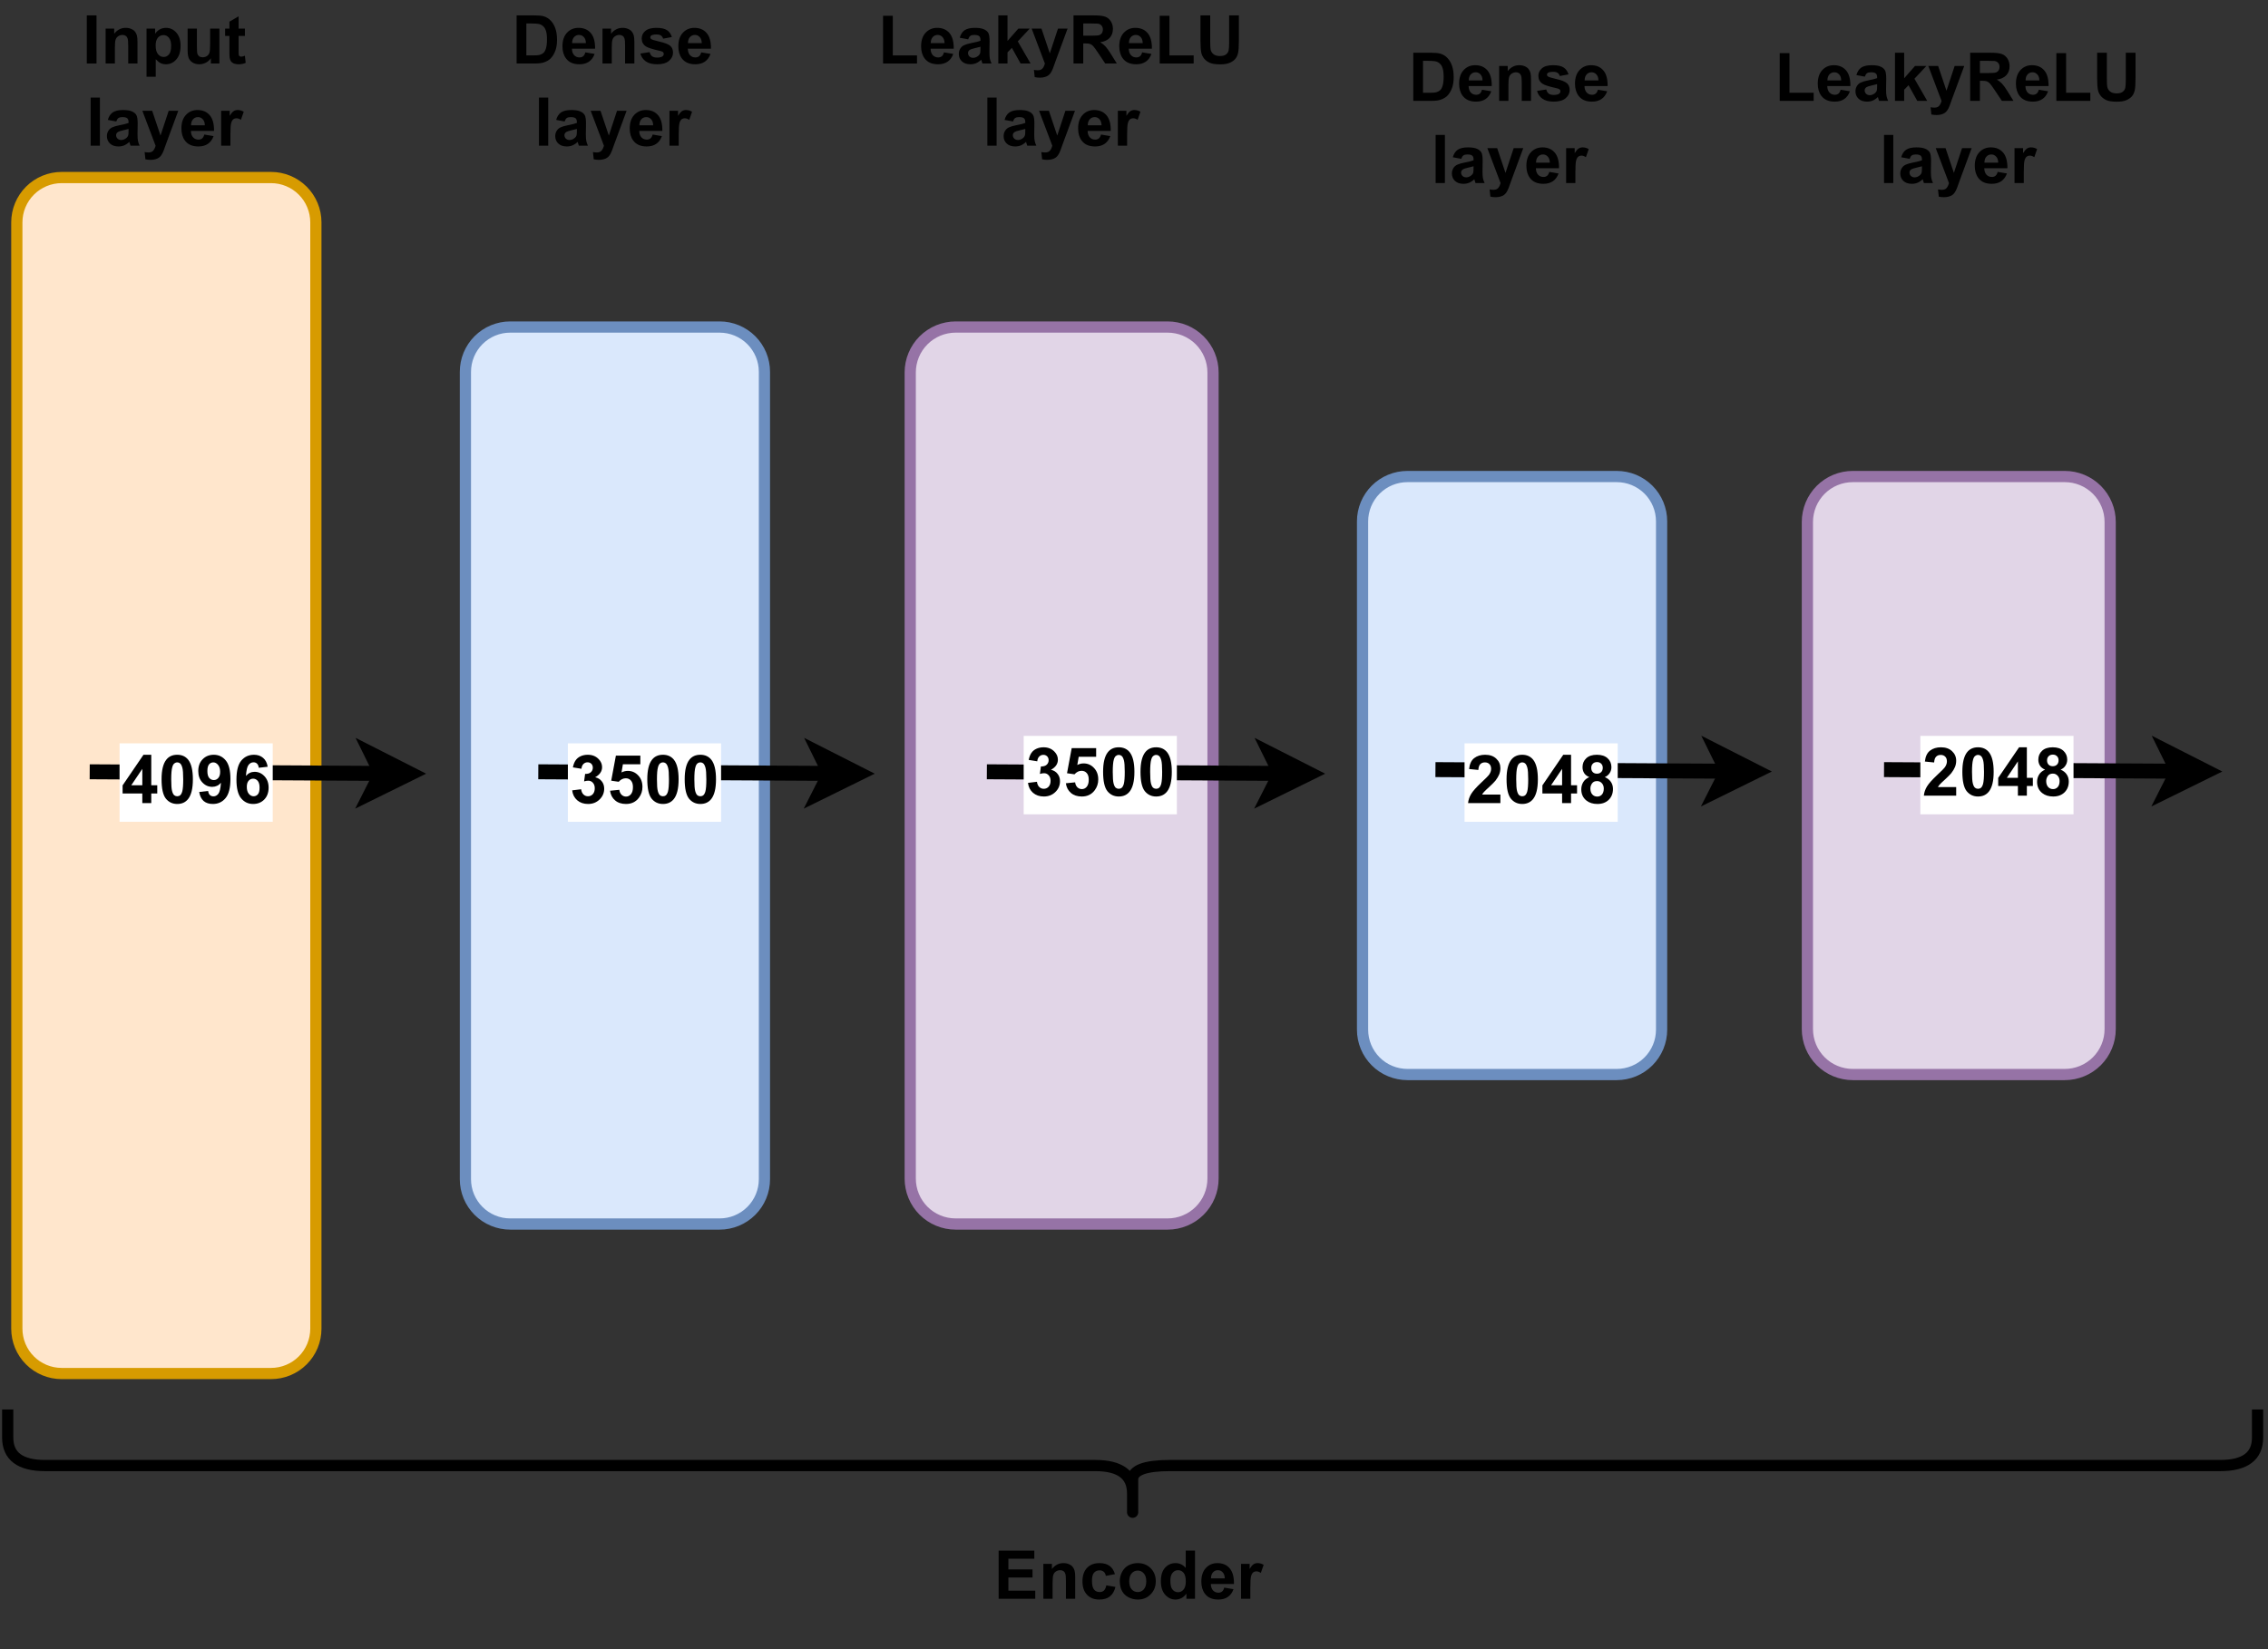 <?xml version="1.0" encoding="UTF-8" standalone="no"?>
<svg 
   width="455.04pt"
   height="330.96pt"
   viewBox="0 0 455.04 330.96"
   version="1.1"
   id="svg354"
   xmlns:xlink="http://www.w3.org/1999/xlink"
   xmlns="http://www.w3.org/2000/svg"
   xmlns:svg="http://www.w3.org/2000/svg" content="%3Cmxfile%20host%3D%22app.diagrams.net%22%20modified%3D%222023-10-04T13%3A38%3A14.507Z%22%20agent%3D%22Mozilla%2F5.0%20(Macintosh%3B%20Intel%20Mac%20OS%20X%2010.15%3B%20rv%3A109.0)%20Gecko%2F20100101%20Firefox%2F118.0%22%20etag%3D%22KtyfTOaDM1iak2rD5HDb%22%20version%3D%2222.0.0%22%20type%3D%22device%22%3E%20%20%20%3Cdiagram%20name%3D%22Seite-1%22%20id%3D%22vNwpRjf5Igvfckhl04pY%22%3E%20%20%20%20%20%3CmxGraphModel%20dx%3D%221242%22%20dy%3D%22708%22%20grid%3D%221%22%20gridSize%3D%2210%22%20guides%3D%221%22%20tooltips%3D%221%22%20connect%3D%221%22%20arrows%3D%221%22%20fold%3D%221%22%20page%3D%220%22%20pageScale%3D%221%22%20pageWidth%3D%22827%22%20pageHeight%3D%221169%22%20math%3D%220%22%20shadow%3D%220%22%3E%20%20%20%20%20%20%20%3Croot%3E%20%20%20%20%20%20%20%20%20%3CmxCell%20id%3D%220%22%20%2F%3E%20%20%20%20%20%20%20%20%20%3CmxCell%20id%3D%221%22%20parent%3D%220%22%20%2F%3E%20%20%20%20%20%20%20%20%20%3CmxCell%20id%3D%22G3XFqm2IuN3XUWaFdqAE-1%22%20value%3D%22%22%20style%3D%22rounded%3D1%3BwhiteSpace%3Dwrap%3Bhtml%3D1%3BstrokeWidth%3D3%3BfillColor%3D%23ffe6cc%3BstrokeColor%3D%23d79b00%3B%22%20parent%3D%221%22%20vertex%3D%221%22%3E%20%20%20%20%20%20%20%20%20%20%20%3CmxGeometry%20x%3D%2240%22%20y%3D%22120%22%20width%3D%2280%22%20height%3D%22320%22%20as%3D%22geometry%22%20%2F%3E%20%20%20%20%20%20%20%20%20%3C%2FmxCell%3E%20%20%20%20%20%20%20%20%20%3CmxCell%20id%3D%22G3XFqm2IuN3XUWaFdqAE-2%22%20value%3D%22%26lt%3Bb%20style%3D%26quot%3Bfont-size%3A%2018px%3B%26quot%3B%26gt%3BInput%20layer%26lt%3Bbr%26gt%3B%26lt%3B%2Fb%26gt%3B%22%20style%3D%22text%3Bhtml%3D1%3BstrokeColor%3Dnone%3BfillColor%3Dnone%3Balign%3Dcenter%3BverticalAlign%3Dmiddle%3BwhiteSpace%3Dwrap%3Brounded%3D0%3B%22%20parent%3D%221%22%20vertex%3D%221%22%3E%20%20%20%20%20%20%20%20%20%20%20%3CmxGeometry%20x%3D%2250%22%20y%3D%2280%22%20width%3D%2260%22%20height%3D%2230%22%20as%3D%22geometry%22%20%2F%3E%20%20%20%20%20%20%20%20%20%3C%2FmxCell%3E%20%20%20%20%20%20%20%20%20%3CmxCell%20id%3D%22G3XFqm2IuN3XUWaFdqAE-3%22%20value%3D%22%22%20style%3D%22rounded%3D1%3BwhiteSpace%3Dwrap%3Bhtml%3D1%3BstrokeWidth%3D3%3BfillColor%3D%23dae8fc%3BstrokeColor%3D%236c8ebf%3B%22%20parent%3D%221%22%20vertex%3D%221%22%3E%20%20%20%20%20%20%20%20%20%20%20%3CmxGeometry%20x%3D%22160%22%20y%3D%22160%22%20width%3D%2280%22%20height%3D%22240%22%20as%3D%22geometry%22%20%2F%3E%20%20%20%20%20%20%20%20%20%3C%2FmxCell%3E%20%20%20%20%20%20%20%20%20%3CmxCell%20id%3D%22G3XFqm2IuN3XUWaFdqAE-4%22%20value%3D%22%26lt%3Bb%20style%3D%26quot%3Bfont-size%3A%2018px%3B%26quot%3B%26gt%3BDense%20layer%26lt%3Bbr%26gt%3B%26lt%3B%2Fb%26gt%3B%22%20style%3D%22text%3Bhtml%3D1%3BstrokeColor%3Dnone%3BfillColor%3Dnone%3Balign%3Dcenter%3BverticalAlign%3Dmiddle%3BwhiteSpace%3Dwrap%3Brounded%3D0%3B%22%20parent%3D%221%22%20vertex%3D%221%22%3E%20%20%20%20%20%20%20%20%20%20%20%3CmxGeometry%20x%3D%22170%22%20y%3D%2280%22%20width%3D%2260%22%20height%3D%2230%22%20as%3D%22geometry%22%20%2F%3E%20%20%20%20%20%20%20%20%20%3C%2FmxCell%3E%20%20%20%20%20%20%20%20%20%3CmxCell%20id%3D%22G3XFqm2IuN3XUWaFdqAE-5%22%20value%3D%22%22%20style%3D%22rounded%3D1%3BwhiteSpace%3Dwrap%3Bhtml%3D1%3BstrokeWidth%3D3%3BfillColor%3D%23e1d5e7%3BstrokeColor%3D%239673a6%3B%22%20parent%3D%221%22%20vertex%3D%221%22%3E%20%20%20%20%20%20%20%20%20%20%20%3CmxGeometry%20x%3D%22279%22%20y%3D%22160%22%20width%3D%2281%22%20height%3D%22240%22%20as%3D%22geometry%22%20%2F%3E%20%20%20%20%20%20%20%20%20%3C%2FmxCell%3E%20%20%20%20%20%20%20%20%20%3CmxCell%20id%3D%22G3XFqm2IuN3XUWaFdqAE-6%22%20value%3D%22%26lt%3Bb%20style%3D%26quot%3Bfont-size%3A%2018px%3B%26quot%3B%26gt%3BLeakyReLU%20layer%26lt%3Bbr%26gt%3B%26lt%3B%2Fb%26gt%3B%22%20style%3D%22text%3Bhtml%3D1%3BstrokeColor%3Dnone%3BfillColor%3Dnone%3Balign%3Dcenter%3BverticalAlign%3Dmiddle%3BwhiteSpace%3Dwrap%3Brounded%3D0%3B%22%20parent%3D%221%22%20vertex%3D%221%22%3E%20%20%20%20%20%20%20%20%20%20%20%3CmxGeometry%20x%3D%22289.5%22%20y%3D%2280%22%20width%3D%2260%22%20height%3D%2230%22%20as%3D%22geometry%22%20%2F%3E%20%20%20%20%20%20%20%20%20%3C%2FmxCell%3E%20%20%20%20%20%20%20%20%20%3CmxCell%20id%3D%22G3XFqm2IuN3XUWaFdqAE-8%22%20value%3D%22%22%20style%3D%22shape%3DcurlyBracket%3BwhiteSpace%3Dwrap%3Bhtml%3D1%3Brounded%3D1%3BlabelPosition%3Dleft%3BverticalLabelPosition%3Dmiddle%3Balign%3Dright%3BverticalAlign%3Dmiddle%3Brotation%3D-90%3BstrokeWidth%3D3%3B%22%20parent%3D%221%22%20vertex%3D%221%22%3E%20%20%20%20%20%20%20%20%20%20%20%3CmxGeometry%20x%3D%22323.44%22%20y%3D%22164.07%22%20width%3D%2230%22%20height%3D%22601.87%22%20as%3D%22geometry%22%20%2F%3E%20%20%20%20%20%20%20%20%20%3C%2FmxCell%3E%20%20%20%20%20%20%20%20%20%3CmxCell%20id%3D%22G3XFqm2IuN3XUWaFdqAE-9%22%20value%3D%22%26lt%3Bfont%20size%3D%26quot%3B1%26quot%3B%26gt%3B%26lt%3Bb%20style%3D%26quot%3Bfont-size%3A%2018px%3B%26quot%3B%26gt%3BEncoder%26lt%3B%2Fb%26gt%3B%26lt%3B%2Ffont%26gt%3B%22%20style%3D%22text%3Bhtml%3D1%3BstrokeColor%3Dnone%3BfillColor%3Dnone%3Balign%3Dcenter%3BverticalAlign%3Dmiddle%3BwhiteSpace%3Dwrap%3Brounded%3D0%3B%22%20parent%3D%221%22%20vertex%3D%221%22%3E%20%20%20%20%20%20%20%20%20%20%20%3CmxGeometry%20x%3D%22293.44%22%20y%3D%22480%22%20width%3D%2290%22%20height%3D%2230%22%20as%3D%22geometry%22%20%2F%3E%20%20%20%20%20%20%20%20%20%3C%2FmxCell%3E%20%20%20%20%20%20%20%20%20%3CmxCell%20id%3D%22G3XFqm2IuN3XUWaFdqAE-10%22%20value%3D%22%22%20style%3D%22endArrow%3Dclassic%3Bhtml%3D1%3Brounded%3D0%3BstrokeWidth%3D4%3B%22%20parent%3D%221%22%20edge%3D%221%22%3E%20%20%20%20%20%20%20%20%20%20%20%3CmxGeometry%20width%3D%2250%22%20height%3D%2250%22%20relative%3D%221%22%20as%3D%22geometry%22%3E%20%20%20%20%20%20%20%20%20%20%20%20%20%3CmxPoint%20x%3D%22300%22%20y%3D%22279.5%22%20as%3D%22sourcePoint%22%20%2F%3E%20%20%20%20%20%20%20%20%20%20%20%20%20%3CmxPoint%20x%3D%22390.5%22%20y%3D%22280%22%20as%3D%22targetPoint%22%20%2F%3E%20%20%20%20%20%20%20%20%20%20%20%3C%2FmxGeometry%3E%20%20%20%20%20%20%20%20%20%3C%2FmxCell%3E%20%20%20%20%20%20%20%20%20%3CmxCell%20id%3D%22G3XFqm2IuN3XUWaFdqAE-11%22%20value%3D%22%26lt%3Bb%26gt%3B%26lt%3Bfont%20style%3D%26quot%3Bfont-size%3A%2018px%3B%26quot%3B%26gt%3B3500%26lt%3B%2Ffont%26gt%3B%26lt%3B%2Fb%26gt%3B%22%20style%3D%22edgeLabel%3Bhtml%3D1%3Balign%3Dcenter%3BverticalAlign%3Dmiddle%3Bresizable%3D0%3Bpoints%3D%5B%5D%3B%22%20parent%3D%22G3XFqm2IuN3XUWaFdqAE-10%22%20vertex%3D%221%22%20connectable%3D%220%22%3E%20%20%20%20%20%20%20%20%20%20%20%3CmxGeometry%20x%3D%22-0.386%22%20y%3D%22-2%22%20relative%3D%221%22%20as%3D%22geometry%22%3E%20%20%20%20%20%20%20%20%20%20%20%20%20%3CmxPoint%20x%3D%222%22%20y%3D%22-2%22%20as%3D%22offset%22%20%2F%3E%20%20%20%20%20%20%20%20%20%20%20%3C%2FmxGeometry%3E%20%20%20%20%20%20%20%20%20%3C%2FmxCell%3E%20%20%20%20%20%20%20%20%20%3CmxCell%20id%3D%22G3XFqm2IuN3XUWaFdqAE-13%22%20value%3D%22%22%20style%3D%22endArrow%3Dclassic%3Bhtml%3D1%3Brounded%3D0%3BstrokeWidth%3D4%3B%22%20parent%3D%221%22%20edge%3D%221%22%3E%20%20%20%20%20%20%20%20%20%20%20%3CmxGeometry%20width%3D%2250%22%20height%3D%2250%22%20relative%3D%221%22%20as%3D%22geometry%22%3E%20%20%20%20%20%20%20%20%20%20%20%20%20%3CmxPoint%20x%3D%2260%22%20y%3D%22279.5%22%20as%3D%22sourcePoint%22%20%2F%3E%20%20%20%20%20%20%20%20%20%20%20%20%20%3CmxPoint%20x%3D%22150%22%20y%3D%22280%22%20as%3D%22targetPoint%22%20%2F%3E%20%20%20%20%20%20%20%20%20%20%20%3C%2FmxGeometry%3E%20%20%20%20%20%20%20%20%20%3C%2FmxCell%3E%20%20%20%20%20%20%20%20%20%3CmxCell%20id%3D%22G3XFqm2IuN3XUWaFdqAE-14%22%20value%3D%22%26lt%3Bfont%20size%3D%26quot%3B1%26quot%3B%26gt%3B%26lt%3Bb%20style%3D%26quot%3Bfont-size%3A%2018px%3B%26quot%3B%26gt%3B4096%26lt%3B%2Fb%26gt%3B%26lt%3B%2Ffont%26gt%3B%22%20style%3D%22edgeLabel%3Bhtml%3D1%3Balign%3Dcenter%3BverticalAlign%3Dmiddle%3Bresizable%3D0%3Bpoints%3D%5B%5D%3B%22%20parent%3D%22G3XFqm2IuN3XUWaFdqAE-13%22%20vertex%3D%221%22%20connectable%3D%220%22%3E%20%20%20%20%20%20%20%20%20%20%20%3CmxGeometry%20x%3D%22-0.386%22%20y%3D%22-2%22%20relative%3D%221%22%20as%3D%22geometry%22%3E%20%20%20%20%20%20%20%20%20%20%20%20%20%3CmxPoint%20as%3D%22offset%22%20%2F%3E%20%20%20%20%20%20%20%20%20%20%20%3C%2FmxGeometry%3E%20%20%20%20%20%20%20%20%20%3C%2FmxCell%3E%20%20%20%20%20%20%20%20%20%3CmxCell%20id%3D%22G3XFqm2IuN3XUWaFdqAE-16%22%20value%3D%22%22%20style%3D%22endArrow%3Dclassic%3Bhtml%3D1%3Brounded%3D0%3BstrokeWidth%3D4%3B%22%20parent%3D%221%22%20edge%3D%221%22%3E%20%20%20%20%20%20%20%20%20%20%20%3CmxGeometry%20width%3D%2250%22%20height%3D%2250%22%20relative%3D%221%22%20as%3D%22geometry%22%3E%20%20%20%20%20%20%20%20%20%20%20%20%20%3CmxPoint%20x%3D%22180%22%20y%3D%22279.5%22%20as%3D%22sourcePoint%22%20%2F%3E%20%20%20%20%20%20%20%20%20%20%20%20%20%3CmxPoint%20x%3D%22270%22%20y%3D%22280%22%20as%3D%22targetPoint%22%20%2F%3E%20%20%20%20%20%20%20%20%20%20%20%3C%2FmxGeometry%3E%20%20%20%20%20%20%20%20%20%3C%2FmxCell%3E%20%20%20%20%20%20%20%20%20%3CmxCell%20id%3D%22G3XFqm2IuN3XUWaFdqAE-17%22%20value%3D%22%26lt%3Bfont%20size%3D%26quot%3B1%26quot%3B%26gt%3B%26lt%3Bb%20style%3D%26quot%3Bfont-size%3A%2018px%3B%26quot%3B%26gt%3B3500%26lt%3B%2Fb%26gt%3B%26lt%3B%2Ffont%26gt%3B%22%20style%3D%22edgeLabel%3Bhtml%3D1%3Balign%3Dcenter%3BverticalAlign%3Dmiddle%3Bresizable%3D0%3Bpoints%3D%5B%5D%3B%22%20parent%3D%22G3XFqm2IuN3XUWaFdqAE-16%22%20vertex%3D%221%22%20connectable%3D%220%22%3E%20%20%20%20%20%20%20%20%20%20%20%3CmxGeometry%20x%3D%22-0.386%22%20y%3D%22-2%22%20relative%3D%221%22%20as%3D%22geometry%22%3E%20%20%20%20%20%20%20%20%20%20%20%20%20%3CmxPoint%20as%3D%22offset%22%20%2F%3E%20%20%20%20%20%20%20%20%20%20%20%3C%2FmxGeometry%3E%20%20%20%20%20%20%20%20%20%3C%2FmxCell%3E%20%20%20%20%20%20%20%20%20%3CmxCell%20id%3D%22G3XFqm2IuN3XUWaFdqAE-18%22%20value%3D%22%22%20style%3D%22rounded%3D1%3BwhiteSpace%3Dwrap%3Bhtml%3D1%3BstrokeWidth%3D3%3BfillColor%3D%23dae8fc%3BstrokeColor%3D%236c8ebf%3B%22%20parent%3D%221%22%20vertex%3D%221%22%3E%20%20%20%20%20%20%20%20%20%20%20%3CmxGeometry%20x%3D%22400%22%20y%3D%22200%22%20width%3D%2280%22%20height%3D%22160%22%20as%3D%22geometry%22%20%2F%3E%20%20%20%20%20%20%20%20%20%3C%2FmxCell%3E%20%20%20%20%20%20%20%20%20%3CmxCell%20id%3D%22G3XFqm2IuN3XUWaFdqAE-19%22%20value%3D%22%26lt%3Bb%20style%3D%26quot%3Bfont-size%3A%2018px%3B%26quot%3B%26gt%3BDense%20layer%26lt%3Bbr%26gt%3B%26lt%3B%2Fb%26gt%3B%22%20style%3D%22text%3Bhtml%3D1%3BstrokeColor%3Dnone%3BfillColor%3Dnone%3Balign%3Dcenter%3BverticalAlign%3Dmiddle%3BwhiteSpace%3Dwrap%3Brounded%3D0%3B%22%20parent%3D%221%22%20vertex%3D%221%22%3E%20%20%20%20%20%20%20%20%20%20%20%3CmxGeometry%20x%3D%22410%22%20y%3D%2290%22%20width%3D%2260%22%20height%3D%2230%22%20as%3D%22geometry%22%20%2F%3E%20%20%20%20%20%20%20%20%20%3C%2FmxCell%3E%20%20%20%20%20%20%20%20%20%3CmxCell%20id%3D%22G3XFqm2IuN3XUWaFdqAE-20%22%20value%3D%22%22%20style%3D%22rounded%3D1%3BwhiteSpace%3Dwrap%3Bhtml%3D1%3BstrokeWidth%3D3%3BfillColor%3D%23e1d5e7%3BstrokeColor%3D%239673a6%3B%22%20parent%3D%221%22%20vertex%3D%221%22%3E%20%20%20%20%20%20%20%20%20%20%20%3CmxGeometry%20x%3D%22519%22%20y%3D%22200%22%20width%3D%2281%22%20height%3D%22160%22%20as%3D%22geometry%22%20%2F%3E%20%20%20%20%20%20%20%20%20%3C%2FmxCell%3E%20%20%20%20%20%20%20%20%20%3CmxCell%20id%3D%22G3XFqm2IuN3XUWaFdqAE-21%22%20value%3D%22%26lt%3Bb%20style%3D%26quot%3Bfont-size%3A%2018px%3B%26quot%3B%26gt%3BLeakyReLU%20layer%26lt%3Bbr%26gt%3B%26lt%3B%2Fb%26gt%3B%22%20style%3D%22text%3Bhtml%3D1%3BstrokeColor%3Dnone%3BfillColor%3Dnone%3Balign%3Dcenter%3BverticalAlign%3Dmiddle%3BwhiteSpace%3Dwrap%3Brounded%3D0%3B%22%20parent%3D%221%22%20vertex%3D%221%22%3E%20%20%20%20%20%20%20%20%20%20%20%3CmxGeometry%20x%3D%22529.5%22%20y%3D%2290%22%20width%3D%2260%22%20height%3D%2230%22%20as%3D%22geometry%22%20%2F%3E%20%20%20%20%20%20%20%20%20%3C%2FmxCell%3E%20%20%20%20%20%20%20%20%20%3CmxCell%20id%3D%22G3XFqm2IuN3XUWaFdqAE-22%22%20value%3D%22%22%20style%3D%22endArrow%3Dclassic%3Bhtml%3D1%3Brounded%3D0%3BstrokeWidth%3D4%3B%22%20parent%3D%221%22%20edge%3D%221%22%3E%20%20%20%20%20%20%20%20%20%20%20%3CmxGeometry%20width%3D%2250%22%20height%3D%2250%22%20relative%3D%221%22%20as%3D%22geometry%22%3E%20%20%20%20%20%20%20%20%20%20%20%20%20%3CmxPoint%20x%3D%22540%22%20y%3D%22278.92%22%20as%3D%22sourcePoint%22%20%2F%3E%20%20%20%20%20%20%20%20%20%20%20%20%20%3CmxPoint%20x%3D%22630.5%22%20y%3D%22279.42%22%20as%3D%22targetPoint%22%20%2F%3E%20%20%20%20%20%20%20%20%20%20%20%3C%2FmxGeometry%3E%20%20%20%20%20%20%20%20%20%3C%2FmxCell%3E%20%20%20%20%20%20%20%20%20%3CmxCell%20id%3D%22G3XFqm2IuN3XUWaFdqAE-23%22%20value%3D%22%26lt%3Bb%26gt%3B%26lt%3Bfont%20style%3D%26quot%3Bfont-size%3A%2018px%3B%26quot%3B%26gt%3B2048%26lt%3B%2Ffont%26gt%3B%26lt%3B%2Fb%26gt%3B%22%20style%3D%22edgeLabel%3Bhtml%3D1%3Balign%3Dcenter%3BverticalAlign%3Dmiddle%3Bresizable%3D0%3Bpoints%3D%5B%5D%3B%22%20parent%3D%22G3XFqm2IuN3XUWaFdqAE-22%22%20vertex%3D%221%22%20connectable%3D%220%22%3E%20%20%20%20%20%20%20%20%20%20%20%3CmxGeometry%20x%3D%22-0.386%22%20y%3D%22-2%22%20relative%3D%221%22%20as%3D%22geometry%22%3E%20%20%20%20%20%20%20%20%20%20%20%20%20%3CmxPoint%20x%3D%222%22%20y%3D%22-2%22%20as%3D%22offset%22%20%2F%3E%20%20%20%20%20%20%20%20%20%20%20%3C%2FmxGeometry%3E%20%20%20%20%20%20%20%20%20%3C%2FmxCell%3E%20%20%20%20%20%20%20%20%20%3CmxCell%20id%3D%22G3XFqm2IuN3XUWaFdqAE-24%22%20value%3D%22%22%20style%3D%22endArrow%3Dclassic%3Bhtml%3D1%3Brounded%3D0%3BstrokeWidth%3D4%3B%22%20parent%3D%221%22%20edge%3D%221%22%3E%20%20%20%20%20%20%20%20%20%20%20%3CmxGeometry%20width%3D%2250%22%20height%3D%2250%22%20relative%3D%221%22%20as%3D%22geometry%22%3E%20%20%20%20%20%20%20%20%20%20%20%20%20%3CmxPoint%20x%3D%22420%22%20y%3D%22278.92%22%20as%3D%22sourcePoint%22%20%2F%3E%20%20%20%20%20%20%20%20%20%20%20%20%20%3CmxPoint%20x%3D%22510%22%20y%3D%22279.42%22%20as%3D%22targetPoint%22%20%2F%3E%20%20%20%20%20%20%20%20%20%20%20%3C%2FmxGeometry%3E%20%20%20%20%20%20%20%20%20%3C%2FmxCell%3E%20%20%20%20%20%20%20%20%20%3CmxCell%20id%3D%22G3XFqm2IuN3XUWaFdqAE-25%22%20value%3D%22%26lt%3Bfont%20size%3D%26quot%3B1%26quot%3B%26gt%3B%26lt%3Bb%20style%3D%26quot%3Bfont-size%3A%2018px%3B%26quot%3B%26gt%3B2048%26lt%3B%2Fb%26gt%3B%26lt%3B%2Ffont%26gt%3B%22%20style%3D%22edgeLabel%3Bhtml%3D1%3Balign%3Dcenter%3BverticalAlign%3Dmiddle%3Bresizable%3D0%3Bpoints%3D%5B%5D%3B%22%20parent%3D%22G3XFqm2IuN3XUWaFdqAE-24%22%20vertex%3D%221%22%20connectable%3D%220%22%3E%20%20%20%20%20%20%20%20%20%20%20%3CmxGeometry%20x%3D%22-0.386%22%20y%3D%22-2%22%20relative%3D%221%22%20as%3D%22geometry%22%3E%20%20%20%20%20%20%20%20%20%20%20%20%20%3CmxPoint%20as%3D%22offset%22%20%2F%3E%20%20%20%20%20%20%20%20%20%20%20%3C%2FmxGeometry%3E%20%20%20%20%20%20%20%20%20%3C%2FmxCell%3E%20%20%20%20%20%20%20%3C%2Froot%3E%20%20%20%20%20%3C%2FmxGraphModel%3E%20%20%20%3C%2Fdiagram%3E%20%3C%2Fmxfile%3E%20">
  <rect x="0" y="0" width="455.04" height="330.96" fill="#333333" stroke="none"/>
  <defs
     id="defs100">
    <g
       id="g89">
      <g
         id="glyph-0-0">
        <path
           d="M 1.688 0 L 1.688 -8.438 L 8.438 -8.438 L 8.438 0 Z M 1.906 -0.219 L 8.234 -0.219 L 8.234 -8.234 L 1.906 -8.234 Z M 1.906 -0.219 "
           id="path2" />
      </g>
      <g
         id="glyph-0-1">
        <path
           d="M 0.922 0 L 0.922 -9.656 L 2.875 -9.656 L 2.875 0 Z M 0.922 0 "
           id="path5" />
      </g>
      <g
         id="glyph-0-2">
        <path
           d="M 7.344 0 L 5.484 0 L 5.484 -3.578 C 5.484 -4.328 5.441 -4.812 5.359 -5.031 C 5.285 -5.258 5.16 -5.43 4.984 -5.547 C 4.805 -5.672 4.594 -5.734 4.344 -5.734 C 4.02 -5.734 3.727 -5.645 3.469 -5.469 C 3.219 -5.301 3.047 -5.07 2.953 -4.781 C 2.859 -4.488 2.812 -3.953 2.812 -3.172 L 2.812 0 L 0.953 0 L 0.953 -7 L 2.672 -7 L 2.672 -5.969 C 3.285 -6.758 4.055 -7.156 4.984 -7.156 C 5.391 -7.156 5.758 -7.082 6.094 -6.938 C 6.438 -6.789 6.691 -6.602 6.859 -6.375 C 7.035 -6.145 7.16 -5.883 7.234 -5.594 C 7.305 -5.301 7.344 -4.883 7.344 -4.344 Z M 7.344 0 "
           id="path8" />
      </g>
      <g
         id="glyph-0-3">
        <path
           d="M 0.922 -7 L 2.641 -7 L 2.641 -5.969 C 2.867 -6.32 3.172 -6.609 3.547 -6.828 C 3.93 -7.047 4.359 -7.156 4.828 -7.156 C 5.641 -7.156 6.328 -6.836 6.891 -6.203 C 7.461 -5.566 7.75 -4.68 7.75 -3.547 C 7.75 -2.367 7.461 -1.457 6.891 -0.812 C 6.316 -0.164 5.625 0.156 4.812 0.156 C 4.426 0.156 4.078 0.082 3.766 -0.062 C 3.453 -0.219 3.117 -0.484 2.766 -0.859 L 2.766 2.656 L 0.922 2.656 Z M 2.75 -3.625 C 2.75 -2.832 2.906 -2.25 3.219 -1.875 C 3.531 -1.5 3.91 -1.312 4.359 -1.312 C 4.785 -1.312 5.141 -1.484 5.422 -1.828 C 5.711 -2.172 5.859 -2.738 5.859 -3.531 C 5.859 -4.258 5.711 -4.801 5.422 -5.156 C 5.129 -5.52 4.766 -5.703 4.328 -5.703 C 3.867 -5.703 3.488 -5.523 3.188 -5.172 C 2.895 -4.816 2.75 -4.301 2.75 -3.625 Z M 2.75 -3.625 "
           id="path11" />
      </g>
      <g
         id="glyph-0-4">
        <path
           d="M 5.578 0 L 5.578 -1.047 C 5.316 -0.672 4.977 -0.375 4.562 -0.156 C 4.156 0.051 3.719 0.156 3.25 0.156 C 2.781 0.156 2.359 0.051 1.984 -0.156 C 1.617 -0.363 1.348 -0.648 1.172 -1.016 C 1.004 -1.391 0.922 -1.91 0.922 -2.578 L 0.922 -7 L 2.781 -7 L 2.781 -3.781 C 2.781 -2.801 2.812 -2.195 2.875 -1.969 C 2.945 -1.75 3.07 -1.57 3.25 -1.438 C 3.438 -1.312 3.664 -1.25 3.938 -1.25 C 4.258 -1.25 4.547 -1.332 4.797 -1.5 C 5.047 -1.676 5.211 -1.895 5.297 -2.156 C 5.391 -2.414 5.438 -3.047 5.438 -4.047 L 5.438 -7 L 7.297 -7 L 7.297 0 Z M 5.578 0 "
           id="path14" />
      </g>
      <g
         id="glyph-0-5">
        <path
           d="M 4.172 -7 L 4.172 -5.531 L 2.906 -5.531 L 2.906 -2.703 C 2.906 -2.129 2.914 -1.797 2.938 -1.703 C 2.969 -1.609 3.023 -1.531 3.109 -1.469 C 3.203 -1.406 3.305 -1.375 3.422 -1.375 C 3.598 -1.375 3.848 -1.438 4.172 -1.562 L 4.328 -0.125 C 3.898 0.062 3.414 0.156 2.875 0.156 C 2.531 0.156 2.223 0.102 1.953 0 C 1.691 -0.113 1.5 -0.258 1.375 -0.438 C 1.25 -0.625 1.16 -0.867 1.109 -1.172 C 1.078 -1.379 1.062 -1.812 1.062 -2.469 L 1.062 -5.531 L 0.203 -5.531 L 0.203 -7 L 1.062 -7 L 1.062 -8.391 L 2.906 -9.469 L 2.906 -7 Z M 4.172 -7 "
           id="path17" />
      </g>
      <g
         id="glyph-0-6">
        <path
           d="M 0.969 0 L 0.969 -9.656 L 2.828 -9.656 L 2.828 0 Z M 0.969 0 "
           id="path20" />
      </g>
      <g
         id="glyph-0-7">
        <path
           d="M 2.359 -4.859 L 0.672 -5.172 C 0.859 -5.848 1.18 -6.348 1.641 -6.672 C 2.109 -6.992 2.797 -7.156 3.703 -7.156 C 4.523 -7.156 5.141 -7.055 5.547 -6.859 C 5.953 -6.672 6.238 -6.426 6.406 -6.125 C 6.57 -5.82 6.656 -5.27 6.656 -4.469 L 6.625 -2.297 C 6.625 -1.68 6.656 -1.227 6.719 -0.938 C 6.781 -0.645 6.891 -0.332 7.047 0 L 5.219 0 C 5.164 -0.125 5.109 -0.305 5.047 -0.547 C 5.016 -0.66 4.992 -0.734 4.984 -0.766 C 4.66 -0.453 4.316 -0.219 3.953 -0.062 C 3.598 0.082 3.219 0.156 2.812 0.156 C 2.094 0.156 1.523 -0.035 1.109 -0.422 C 0.691 -0.816 0.484 -1.312 0.484 -1.906 C 0.484 -2.301 0.578 -2.656 0.766 -2.969 C 0.953 -3.281 1.211 -3.516 1.547 -3.672 C 1.891 -3.836 2.383 -3.984 3.031 -4.109 C 3.895 -4.273 4.492 -4.426 4.828 -4.562 L 4.828 -4.75 C 4.828 -5.102 4.738 -5.352 4.562 -5.5 C 4.383 -5.656 4.055 -5.734 3.578 -5.734 C 3.242 -5.734 2.984 -5.672 2.797 -5.547 C 2.617 -5.422 2.473 -5.191 2.359 -4.859 Z M 4.828 -3.359 C 4.586 -3.285 4.211 -3.191 3.703 -3.078 C 3.191 -2.961 2.859 -2.852 2.703 -2.75 C 2.453 -2.582 2.328 -2.367 2.328 -2.109 C 2.328 -1.848 2.422 -1.617 2.609 -1.422 C 2.805 -1.234 3.055 -1.141 3.359 -1.141 C 3.691 -1.141 4.008 -1.254 4.312 -1.484 C 4.539 -1.648 4.691 -1.852 4.766 -2.094 C 4.805 -2.25 4.828 -2.551 4.828 -3 Z M 4.828 -3.359 "
           id="path23" />
      </g>
      <g
         id="glyph-0-8">
        <path
           d="M 0.094 -7 L 2.062 -7 L 3.734 -2.031 L 5.375 -7 L 7.297 -7 L 4.812 -0.266 L 4.375 0.953 C 4.219 1.359 4.062 1.672 3.906 1.891 C 3.758 2.109 3.594 2.281 3.406 2.406 C 3.219 2.539 2.984 2.645 2.703 2.719 C 2.422 2.801 2.102 2.844 1.75 2.844 C 1.395 2.844 1.047 2.805 0.703 2.734 L 0.547 1.281 C 0.828 1.332 1.086 1.359 1.328 1.359 C 1.754 1.359 2.07 1.234 2.281 0.984 C 2.488 0.734 2.645 0.41 2.75 0.016 Z M 0.094 -7 "
           id="path26" />
      </g>
      <g
         id="glyph-0-9">
        <path
           d="M 5.016 -2.234 L 6.875 -1.922 C 6.633 -1.242 6.258 -0.727 5.75 -0.375 C 5.238 -0.02 4.598 0.156 3.828 0.156 C 2.609 0.156 1.707 -0.238 1.125 -1.031 C 0.656 -1.664 0.422 -2.473 0.422 -3.453 C 0.422 -4.609 0.723 -5.516 1.328 -6.172 C 1.941 -6.828 2.711 -7.156 3.641 -7.156 C 4.68 -7.156 5.5 -6.812 6.094 -6.125 C 6.695 -5.438 6.988 -4.383 6.969 -2.969 L 2.328 -2.969 C 2.336 -2.414 2.484 -1.984 2.766 -1.672 C 3.055 -1.367 3.414 -1.219 3.844 -1.219 C 4.133 -1.219 4.379 -1.297 4.578 -1.453 C 4.773 -1.617 4.922 -1.879 5.016 -2.234 Z M 5.125 -4.094 C 5.113 -4.633 4.973 -5.039 4.703 -5.312 C 4.441 -5.594 4.125 -5.734 3.75 -5.734 C 3.344 -5.734 3.008 -5.586 2.75 -5.297 C 2.488 -5.004 2.359 -4.602 2.359 -4.094 Z M 5.125 -4.094 "
           id="path29" />
      </g>
      <g
         id="glyph-0-10">
        <path
           d="M 2.75 0 L 0.891 0 L 0.891 -7 L 2.609 -7 L 2.609 -6 C 2.898 -6.469 3.16 -6.773 3.391 -6.922 C 3.629 -7.078 3.898 -7.156 4.203 -7.156 C 4.629 -7.156 5.035 -7.039 5.422 -6.812 L 4.859 -5.188 C 4.547 -5.395 4.254 -5.5 3.984 -5.5 C 3.723 -5.5 3.5 -5.426 3.312 -5.281 C 3.133 -5.133 2.992 -4.875 2.891 -4.5 C 2.797 -4.133 2.75 -3.352 2.75 -2.156 Z M 2.75 0 "
           id="path32" />
      </g>
      <g
         id="glyph-0-11">
        <path
           d="M 0.969 -9.656 L 4.547 -9.656 C 5.348 -9.656 5.957 -9.598 6.375 -9.484 C 6.945 -9.316 7.43 -9.02 7.828 -8.594 C 8.234 -8.164 8.539 -7.641 8.75 -7.016 C 8.969 -6.398 9.078 -5.641 9.078 -4.734 C 9.078 -3.941 8.977 -3.258 8.781 -2.688 C 8.539 -1.977 8.195 -1.406 7.75 -0.969 C 7.406 -0.645 6.945 -0.391 6.375 -0.203 C 5.945 -0.066 5.367 0 4.641 0 L 0.969 0 Z M 2.922 -8.031 L 2.922 -1.625 L 4.391 -1.625 C 4.93 -1.625 5.32 -1.656 5.562 -1.719 C 5.875 -1.801 6.133 -1.938 6.344 -2.125 C 6.562 -2.312 6.734 -2.617 6.859 -3.047 C 6.992 -3.484 7.062 -4.078 7.062 -4.828 C 7.062 -5.578 6.992 -6.148 6.859 -6.547 C 6.734 -6.941 6.551 -7.25 6.312 -7.469 C 6.07 -7.695 5.77 -7.852 5.406 -7.938 C 5.133 -8 4.598 -8.031 3.797 -8.031 Z M 2.922 -8.031 "
           id="path35" />
      </g>
      <g
         id="glyph-0-12">
        <path
           d="M 0.312 -2 L 2.172 -2.281 C 2.254 -1.914 2.414 -1.641 2.656 -1.453 C 2.895 -1.273 3.234 -1.188 3.672 -1.188 C 4.148 -1.188 4.508 -1.27 4.75 -1.438 C 4.914 -1.562 5 -1.727 5 -1.938 C 5 -2.082 4.953 -2.195 4.859 -2.281 C 4.766 -2.375 4.562 -2.457 4.25 -2.531 C 2.75 -2.863 1.801 -3.164 1.406 -3.438 C 0.852 -3.812 0.578 -4.336 0.578 -5.016 C 0.578 -5.617 0.816 -6.125 1.297 -6.531 C 1.773 -6.945 2.516 -7.156 3.516 -7.156 C 4.473 -7.156 5.188 -7 5.656 -6.688 C 6.125 -6.375 6.445 -5.914 6.625 -5.312 L 4.875 -4.984 C 4.801 -5.254 4.66 -5.461 4.453 -5.609 C 4.242 -5.754 3.941 -5.828 3.547 -5.828 C 3.066 -5.828 2.719 -5.758 2.5 -5.625 C 2.363 -5.531 2.297 -5.406 2.297 -5.25 C 2.297 -5.113 2.359 -5 2.484 -4.906 C 2.648 -4.781 3.223 -4.602 4.203 -4.375 C 5.191 -4.156 5.883 -3.883 6.281 -3.562 C 6.664 -3.238 6.859 -2.781 6.859 -2.188 C 6.859 -1.539 6.586 -0.988 6.047 -0.531 C 5.516 -0.07 4.723 0.156 3.672 0.156 C 2.711 0.156 1.957 -0.035 1.406 -0.422 C 0.852 -0.805 0.488 -1.332 0.312 -2 Z M 0.312 -2 "
           id="path38" />
      </g>
      <g
         id="glyph-0-13">
        <path
           d="M 1.031 0 L 1.031 -9.578 L 2.984 -9.578 L 2.984 -1.625 L 7.844 -1.625 L 7.844 0 Z M 1.031 0 "
           id="path41" />
      </g>
      <g
         id="glyph-0-14">
        <path
           d="M 0.906 0 L 0.906 -9.656 L 2.75 -9.656 L 2.75 -4.531 L 4.922 -7 L 7.203 -7 L 4.812 -4.438 L 7.375 0 L 5.375 0 L 3.625 -3.141 L 2.75 -2.234 L 2.75 0 Z M 0.906 0 "
           id="path44" />
      </g>
      <g
         id="glyph-0-15">
        <path
           d="M 0.984 0 L 0.984 -9.656 L 5.094 -9.656 C 6.125 -9.656 6.875 -9.566 7.344 -9.391 C 7.812 -9.223 8.188 -8.914 8.469 -8.469 C 8.75 -8.031 8.891 -7.523 8.891 -6.953 C 8.891 -6.223 8.676 -5.625 8.25 -5.156 C 7.82 -4.688 7.188 -4.391 6.344 -4.266 C 6.758 -4.016 7.102 -3.742 7.375 -3.453 C 7.656 -3.16 8.031 -2.641 8.5 -1.891 L 9.672 0 L 7.344 0 L 5.938 -2.109 C 5.438 -2.859 5.094 -3.328 4.906 -3.516 C 4.719 -3.711 4.52 -3.848 4.312 -3.922 C 4.113 -3.992 3.785 -4.031 3.328 -4.031 L 2.938 -4.031 L 2.938 0 Z M 2.938 -5.578 L 4.391 -5.578 C 5.316 -5.578 5.895 -5.613 6.125 -5.688 C 6.363 -5.77 6.547 -5.906 6.672 -6.094 C 6.805 -6.289 6.875 -6.535 6.875 -6.828 C 6.875 -7.148 6.785 -7.41 6.609 -7.609 C 6.441 -7.816 6.203 -7.945 5.891 -8 C 5.734 -8.02 5.258 -8.031 4.469 -8.031 L 2.938 -8.031 Z M 2.938 -5.578 "
           id="path47" />
      </g>
      <g
         id="glyph-0-16">
        <path
           d="M 0.969 -9.656 L 2.922 -9.656 L 2.922 -4.438 C 2.922 -3.602 2.945 -3.062 3 -2.812 C 3.082 -2.414 3.281 -2.098 3.594 -1.859 C 3.906 -1.617 4.332 -1.5 4.875 -1.5 C 5.426 -1.5 5.844 -1.613 6.125 -1.844 C 6.406 -2.07 6.57 -2.348 6.625 -2.672 C 6.688 -3.004 6.719 -3.551 6.719 -4.312 L 6.719 -9.656 L 8.672 -9.656 L 8.672 -4.594 C 8.672 -3.426 8.617 -2.602 8.516 -2.125 C 8.41 -1.645 8.219 -1.238 7.938 -0.906 C 7.656 -0.582 7.273 -0.32 6.797 -0.125 C 6.316 0.07 5.695 0.172 4.938 0.172 C 4.008 0.172 3.305 0.066 2.828 -0.141 C 2.359 -0.359 1.984 -0.641 1.703 -0.984 C 1.43 -1.328 1.25 -1.688 1.156 -2.062 C 1.031 -2.613 0.969 -3.43 0.969 -4.516 Z M 0.969 -9.656 "
           id="path50" />
      </g>
      <g
         id="glyph-0-17">
        <path
           d="M 0.984 0 L 0.984 -9.656 L 8.141 -9.656 L 8.141 -8.031 L 2.938 -8.031 L 2.938 -5.891 L 7.781 -5.891 L 7.781 -4.266 L 2.938 -4.266 L 2.938 -1.625 L 8.328 -1.625 L 8.328 0 Z M 0.984 0 "
           id="path53" />
      </g>
      <g
         id="glyph-0-18">
        <path
           d="M 7.078 -4.938 L 5.25 -4.594 C 5.188 -4.957 5.047 -5.234 4.828 -5.422 C 4.609 -5.609 4.328 -5.703 3.984 -5.703 C 3.523 -5.703 3.156 -5.539 2.875 -5.219 C 2.602 -4.906 2.469 -4.375 2.469 -3.625 C 2.469 -2.789 2.602 -2.203 2.875 -1.859 C 3.156 -1.516 3.535 -1.344 4.016 -1.344 C 4.359 -1.344 4.641 -1.441 4.859 -1.641 C 5.086 -1.848 5.25 -2.195 5.344 -2.688 L 7.172 -2.375 C 6.973 -1.539 6.609 -0.91 6.078 -0.484 C 5.547 -0.055 4.828 0.156 3.922 0.156 C 2.898 0.156 2.082 -0.164 1.469 -0.812 C 0.863 -1.457 0.562 -2.352 0.562 -3.5 C 0.562 -4.656 0.863 -5.551 1.469 -6.188 C 2.082 -6.832 2.91 -7.156 3.953 -7.156 C 4.805 -7.156 5.484 -6.973 5.984 -6.609 C 6.492 -6.242 6.859 -5.688 7.078 -4.938 Z M 7.078 -4.938 "
           id="path56" />
      </g>
      <g
         id="glyph-0-19">
        <path
           d="M 0.547 -3.594 C 0.547 -4.207 0.695 -4.801 1 -5.375 C 1.301 -5.957 1.727 -6.398 2.281 -6.703 C 2.844 -7.004 3.461 -7.156 4.141 -7.156 C 5.203 -7.156 6.07 -6.812 6.75 -6.125 C 7.426 -5.438 7.766 -4.566 7.766 -3.516 C 7.766 -2.461 7.422 -1.586 6.734 -0.891 C 6.055 -0.191 5.195 0.156 4.156 0.156 C 3.52 0.156 2.91 0.008 2.328 -0.281 C 1.742 -0.57 1.301 -0.992 1 -1.547 C 0.695 -2.109 0.547 -2.789 0.547 -3.594 Z M 2.438 -3.5 C 2.438 -2.801 2.598 -2.266 2.922 -1.891 C 3.254 -1.523 3.664 -1.344 4.156 -1.344 C 4.633 -1.344 5.035 -1.523 5.359 -1.891 C 5.691 -2.266 5.859 -2.805 5.859 -3.516 C 5.859 -4.203 5.691 -4.727 5.359 -5.094 C 5.035 -5.469 4.633 -5.656 4.156 -5.656 C 3.664 -5.656 3.254 -5.469 2.922 -5.094 C 2.598 -4.727 2.438 -4.195 2.438 -3.5 Z M 2.438 -3.5 "
           id="path59" />
      </g>
      <g
         id="glyph-0-20">
        <path
           d="M 7.391 0 L 5.672 0 L 5.672 -1.031 C 5.379 -0.625 5.039 -0.32 4.656 -0.125 C 4.27 0.062 3.879 0.156 3.484 0.156 C 2.68 0.156 1.988 -0.164 1.406 -0.812 C 0.832 -1.457 0.547 -2.363 0.547 -3.531 C 0.547 -4.719 0.828 -5.617 1.391 -6.234 C 1.953 -6.848 2.656 -7.156 3.5 -7.156 C 4.289 -7.156 4.969 -6.832 5.531 -6.188 L 5.531 -9.656 L 7.391 -9.656 Z M 2.453 -3.656 C 2.453 -2.906 2.551 -2.363 2.75 -2.031 C 3.051 -1.551 3.473 -1.312 4.016 -1.312 C 4.43 -1.312 4.789 -1.488 5.094 -1.844 C 5.395 -2.207 5.547 -2.75 5.547 -3.469 C 5.547 -4.281 5.398 -4.859 5.109 -5.203 C 4.816 -5.555 4.445 -5.734 4 -5.734 C 3.551 -5.734 3.18 -5.555 2.891 -5.203 C 2.598 -4.859 2.453 -4.344 2.453 -3.656 Z M 2.453 -3.656 "
           id="path62" />
      </g>
      <g
         id="glyph-0-21">
        <path
           d="M 0.5 -2.562 L 2.297 -2.781 C 2.359 -2.32 2.516 -1.973 2.766 -1.734 C 3.016 -1.492 3.316 -1.375 3.672 -1.375 C 4.055 -1.375 4.379 -1.516 4.641 -1.797 C 4.898 -2.086 5.031 -2.484 5.031 -2.984 C 5.031 -3.441 4.906 -3.805 4.656 -4.078 C 4.406 -4.359 4.098 -4.5 3.734 -4.5 C 3.492 -4.5 3.211 -4.453 2.891 -4.359 L 3.094 -5.859 C 3.594 -5.848 3.973 -5.957 4.234 -6.188 C 4.504 -6.426 4.641 -6.734 4.641 -7.109 C 4.641 -7.43 4.539 -7.691 4.344 -7.891 C 4.145 -8.086 3.891 -8.188 3.578 -8.188 C 3.254 -8.188 2.977 -8.07 2.75 -7.844 C 2.531 -7.625 2.398 -7.305 2.359 -6.891 L 0.641 -7.172 C 0.766 -7.766 0.945 -8.234 1.188 -8.578 C 1.426 -8.93 1.758 -9.207 2.188 -9.406 C 2.613 -9.602 3.094 -9.703 3.625 -9.703 C 4.531 -9.703 5.258 -9.41 5.812 -8.828 C 6.27 -8.359 6.5 -7.82 6.5 -7.219 C 6.5 -6.375 6.035 -5.695 5.109 -5.188 C 5.66 -5.07 6.098 -4.805 6.422 -4.391 C 6.754 -3.984 6.922 -3.488 6.922 -2.906 C 6.922 -2.051 6.609 -1.32 5.984 -0.719 C 5.367 -0.125 4.602 0.172 3.688 0.172 C 2.812 0.172 2.082 -0.078 1.5 -0.578 C 0.926 -1.086 0.594 -1.75 0.5 -2.562 Z M 0.5 -2.562 "
           id="path65" />
      </g>
      <g
         id="glyph-0-22">
        <path
           d="M 0.594 -2.484 L 2.453 -2.672 C 2.504 -2.254 2.656 -1.922 2.906 -1.672 C 3.164 -1.43 3.469 -1.312 3.812 -1.312 C 4.195 -1.312 4.52 -1.469 4.781 -1.781 C 5.051 -2.102 5.188 -2.578 5.188 -3.203 C 5.188 -3.797 5.051 -4.238 4.781 -4.531 C 4.52 -4.832 4.176 -4.984 3.75 -4.984 C 3.219 -4.984 2.742 -4.75 2.328 -4.281 L 0.828 -4.5 L 1.766 -9.531 L 6.672 -9.531 L 6.672 -7.797 L 3.172 -7.797 L 2.891 -6.156 C 3.297 -6.363 3.719 -6.469 4.156 -6.469 C 4.977 -6.469 5.672 -6.164 6.234 -5.562 C 6.805 -4.969 7.094 -4.195 7.094 -3.25 C 7.094 -2.445 6.863 -1.734 6.406 -1.109 C 5.781 -0.254 4.91 0.172 3.797 0.172 C 2.898 0.172 2.172 -0.066 1.609 -0.547 C 1.047 -1.023 0.707 -1.672 0.594 -2.484 Z M 0.594 -2.484 "
           id="path68" />
      </g>
      <g
         id="glyph-0-23">
        <path
           d="M 3.703 -9.703 C 4.641 -9.703 5.375 -9.367 5.906 -8.703 C 6.531 -7.91 6.844 -6.598 6.844 -4.766 C 6.844 -2.941 6.523 -1.629 5.891 -0.828 C 5.367 -0.16 4.641 0.172 3.703 0.172 C 2.766 0.172 2.004 -0.188 1.422 -0.906 C 0.848 -1.633 0.562 -2.926 0.562 -4.781 C 0.562 -6.602 0.879 -7.914 1.516 -8.719 C 2.035 -9.375 2.766 -9.703 3.703 -9.703 Z M 3.703 -8.172 C 3.484 -8.172 3.285 -8.098 3.109 -7.953 C 2.93 -7.805 2.797 -7.551 2.703 -7.188 C 2.566 -6.707 2.5 -5.898 2.5 -4.766 C 2.5 -3.629 2.555 -2.848 2.672 -2.422 C 2.785 -2.004 2.93 -1.723 3.109 -1.578 C 3.285 -1.441 3.484 -1.375 3.703 -1.375 C 3.93 -1.375 4.129 -1.441 4.297 -1.578 C 4.473 -1.723 4.613 -1.984 4.719 -2.359 C 4.844 -2.828 4.906 -3.629 4.906 -4.766 C 4.906 -5.898 4.848 -6.676 4.734 -7.094 C 4.617 -7.52 4.473 -7.805 4.297 -7.953 C 4.129 -8.098 3.93 -8.172 3.703 -8.172 Z M 3.703 -8.172 "
           id="path71" />
      </g>
      <g
         id="glyph-0-24">
        <path
           d="M 4.203 0 L 4.203 -1.938 L 0.25 -1.938 L 0.25 -3.562 L 4.438 -9.703 L 6 -9.703 L 6 -3.578 L 7.203 -3.578 L 7.203 -1.938 L 6 -1.938 L 6 0 Z M 4.203 -3.578 L 4.203 -6.875 L 1.984 -3.578 Z M 4.203 -3.578 "
           id="path74" />
      </g>
      <g
         id="glyph-0-25">
        <path
           d="M 0.609 -2.234 L 2.406 -2.438 C 2.445 -2.07 2.562 -1.801 2.75 -1.625 C 2.938 -1.445 3.18 -1.359 3.484 -1.359 C 3.859 -1.359 4.18 -1.531 4.453 -1.875 C 4.723 -2.227 4.895 -2.961 4.969 -4.078 C 4.5 -3.535 3.914 -3.266 3.219 -3.266 C 2.457 -3.266 1.801 -3.555 1.25 -4.141 C 0.695 -4.723 0.422 -5.488 0.422 -6.438 C 0.422 -7.414 0.711 -8.203 1.297 -8.797 C 1.879 -9.398 2.625 -9.703 3.531 -9.703 C 4.508 -9.703 5.312 -9.32 5.938 -8.562 C 6.562 -7.801 6.875 -6.555 6.875 -4.828 C 6.875 -3.055 6.547 -1.781 5.891 -1 C 5.242 -0.219 4.395 0.172 3.344 0.172 C 2.582 0.172 1.969 -0.023 1.5 -0.422 C 1.039 -0.828 0.742 -1.43 0.609 -2.234 Z M 4.812 -6.281 C 4.812 -6.875 4.672 -7.336 4.391 -7.672 C 4.117 -8.004 3.801 -8.172 3.438 -8.172 C 3.094 -8.172 2.805 -8.035 2.578 -7.766 C 2.359 -7.492 2.25 -7.051 2.25 -6.438 C 2.25 -5.812 2.367 -5.352 2.609 -5.062 C 2.859 -4.77 3.172 -4.625 3.547 -4.625 C 3.898 -4.625 4.195 -4.766 4.438 -5.047 C 4.688 -5.328 4.812 -5.738 4.812 -6.281 Z M 4.812 -6.281 "
           id="path77" />
      </g>
      <g
         id="glyph-0-26">
        <path
           d="M 6.844 -7.297 L 5.062 -7.094 C 5.008 -7.469 4.891 -7.742 4.703 -7.922 C 4.523 -8.098 4.289 -8.188 4 -8.188 C 3.602 -8.188 3.27 -8.008 3 -7.656 C 2.727 -7.301 2.555 -6.566 2.484 -5.453 C 2.953 -6.004 3.531 -6.281 4.219 -6.281 C 4.988 -6.281 5.648 -5.984 6.203 -5.391 C 6.754 -4.805 7.031 -4.047 7.031 -3.109 C 7.031 -2.117 6.738 -1.32 6.156 -0.719 C 5.57 -0.125 4.828 0.172 3.922 0.172 C 2.941 0.172 2.141 -0.207 1.516 -0.969 C 0.891 -1.727 0.578 -2.973 0.578 -4.703 C 0.578 -6.473 0.898 -7.75 1.547 -8.531 C 2.203 -9.312 3.055 -9.703 4.109 -9.703 C 4.836 -9.703 5.441 -9.492 5.922 -9.078 C 6.41 -8.672 6.719 -8.078 6.844 -7.297 Z M 2.656 -3.25 C 2.656 -2.656 2.789 -2.191 3.062 -1.859 C 3.344 -1.535 3.66 -1.375 4.016 -1.375 C 4.359 -1.375 4.645 -1.504 4.875 -1.766 C 5.102 -2.035 5.219 -2.477 5.219 -3.094 C 5.219 -3.719 5.094 -4.176 4.844 -4.469 C 4.594 -4.758 4.285 -4.906 3.922 -4.906 C 3.566 -4.906 3.266 -4.766 3.016 -4.484 C 2.773 -4.211 2.656 -3.801 2.656 -3.25 Z M 2.656 -3.25 "
           id="path80" />
      </g>
      <g
         id="glyph-0-27">
        <path
           d="M 6.828 -1.719 L 6.828 0 L 0.344 0 C 0.406 -0.645 0.613 -1.258 0.969 -1.844 C 1.32 -2.426 2.016 -3.203 3.047 -4.172 C 3.879 -4.941 4.395 -5.469 4.594 -5.75 C 4.844 -6.133 4.969 -6.508 4.969 -6.875 C 4.969 -7.289 4.852 -7.609 4.625 -7.828 C 4.406 -8.055 4.102 -8.172 3.719 -8.172 C 3.332 -8.172 3.023 -8.051 2.797 -7.812 C 2.566 -7.582 2.438 -7.195 2.406 -6.656 L 0.547 -6.844 C 0.66 -7.863 1.004 -8.594 1.578 -9.031 C 2.16 -9.477 2.891 -9.703 3.766 -9.703 C 4.711 -9.703 5.457 -9.441 6 -8.922 C 6.551 -8.41 6.828 -7.773 6.828 -7.016 C 6.828 -6.578 6.75 -6.16 6.594 -5.766 C 6.438 -5.379 6.191 -4.969 5.859 -4.531 C 5.629 -4.25 5.223 -3.836 4.641 -3.297 C 4.055 -2.766 3.688 -2.41 3.531 -2.234 C 3.375 -2.055 3.25 -1.883 3.156 -1.719 Z M 6.828 -1.719 "
           id="path83" />
      </g>
      <g
         id="glyph-0-28">
        <path
           d="M 2.156 -5.219 C 1.676 -5.414 1.328 -5.691 1.109 -6.047 C 0.898 -6.398 0.797 -6.789 0.797 -7.219 C 0.797 -7.938 1.047 -8.531 1.547 -9 C 2.047 -9.469 2.758 -9.703 3.688 -9.703 C 4.602 -9.703 5.316 -9.469 5.828 -9 C 6.336 -8.531 6.594 -7.938 6.594 -7.219 C 6.594 -6.77 6.473 -6.367 6.234 -6.016 C 6.004 -5.66 5.68 -5.395 5.266 -5.219 C 5.797 -5 6.203 -4.68 6.484 -4.266 C 6.766 -3.859 6.906 -3.383 6.906 -2.844 C 6.906 -1.945 6.617 -1.219 6.047 -0.656 C 5.473 -0.102 4.719 0.172 3.781 0.172 C 2.895 0.172 2.16 -0.055 1.578 -0.516 C 0.891 -1.066 0.547 -1.816 0.547 -2.766 C 0.547 -3.285 0.676 -3.766 0.938 -4.203 C 1.195 -4.641 1.602 -4.977 2.156 -5.219 Z M 2.547 -7.078 C 2.547 -6.711 2.648 -6.426 2.859 -6.219 C 3.066 -6.008 3.344 -5.906 3.688 -5.906 C 4.039 -5.906 4.32 -6.008 4.531 -6.219 C 4.75 -6.426 4.859 -6.719 4.859 -7.094 C 4.859 -7.438 4.75 -7.711 4.531 -7.922 C 4.32 -8.129 4.051 -8.234 3.719 -8.234 C 3.352 -8.234 3.066 -8.125 2.859 -7.906 C 2.648 -7.695 2.547 -7.422 2.547 -7.078 Z M 2.375 -2.938 C 2.375 -2.426 2.504 -2.023 2.766 -1.734 C 3.023 -1.453 3.352 -1.312 3.75 -1.312 C 4.125 -1.312 4.438 -1.445 4.688 -1.719 C 4.938 -2 5.062 -2.398 5.062 -2.922 C 5.062 -3.367 4.93 -3.727 4.672 -4 C 4.422 -4.281 4.102 -4.422 3.719 -4.422 C 3.258 -4.422 2.922 -4.266 2.703 -3.953 C 2.484 -3.641 2.375 -3.301 2.375 -2.938 Z M 2.375 -2.938 "
           id="path86" />
      </g>
    </g>
    <clipPath
       id="clip-0">
      <path
         clip-rule="nonzero"
         d="M 0 251 L 455 251 L 455 329.07 L 0 329.07 Z M 0 251 "
         id="path91" />
    </clipPath>
    <clipPath
       id="clip-1">
      <path
         clip-rule="nonzero"
         d="M 335 111 L 455 111 L 455 198 L 335 198 Z M 335 111 "
         id="path94" />
    </clipPath>
    <clipPath
       id="clip-2">
      <path
         clip-rule="nonzero"
         d="M 392 108 L 455 108 L 455 201 L 392 201 Z M 392 108 "
         id="path97" />
    </clipPath>
  </defs>
  <path
     fill-rule="nonzero"
     fill="rgb(100%, 90.199%, 79.999%)"
     fill-opacity="1"
     stroke-width="3"
     stroke-linecap="butt"
     stroke-linejoin="miter"
     stroke="rgb(84.309%, 60.779%, 0%)"
     stroke-opacity="1"
     stroke-miterlimit="4"
     d="M 15.999 47 L 71.998 47 C 72.79 47 73.567 47.078 74.343 47.229 C 75.114 47.386 75.865 47.61 76.594 47.912 C 77.319 48.214 78.012 48.584 78.668 49.022 C 79.32 49.46 79.93 49.96 80.487 50.512 C 81.045 51.07 81.54 51.68 81.978 52.331 C 82.415 52.988 82.785 53.681 83.088 54.41 C 83.39 55.135 83.614 55.885 83.77 56.656 C 83.921 57.433 84 58.215 84 59.001 L 84 355.003 C 84 355.789 83.921 356.566 83.77 357.342 C 83.614 358.114 83.39 358.864 83.088 359.594 C 82.785 360.318 82.415 361.011 81.978 361.668 C 81.54 362.324 81.045 362.929 80.487 363.486 C 79.93 364.044 79.32 364.539 78.668 364.977 C 78.012 365.414 77.319 365.784 76.594 366.087 C 75.865 366.389 75.114 366.613 74.343 366.769 C 73.567 366.921 72.79 366.999 71.998 366.999 L 15.999 366.999 C 15.212 366.999 14.43 366.921 13.659 366.769 C 12.888 366.613 12.137 366.389 11.408 366.087 C 10.678 365.784 9.99 365.414 9.334 364.977 C 8.677 364.539 8.072 364.044 7.515 363.486 C 6.957 362.929 6.462 362.324 6.024 361.668 C 5.587 361.011 5.217 360.318 4.914 359.594 C 4.612 358.864 4.383 358.114 4.232 357.342 C 4.075 356.566 4.002 355.789 4.002 355.003 L 4.002 59.001 C 4.002 58.215 4.075 57.433 4.232 56.656 C 4.383 55.885 4.612 55.135 4.914 54.41 C 5.217 53.681 5.587 52.988 6.024 52.331 C 6.462 51.68 6.957 51.07 7.515 50.512 C 8.072 49.96 8.677 49.46 9.334 49.022 C 9.99 48.584 10.678 48.214 11.408 47.912 C 12.137 47.61 12.888 47.386 13.659 47.229 C 14.43 47.078 15.212 47 15.999 47 Z M 15.999 47 "
     transform="matrix(0.75, 0, 0, 0.75, 0.375, 0.375)"
     id="path102" />
  <g
     fill="#000000"
     fill-opacity="1"
     id="g114">
    <use
       xlink:href="#glyph-0-1"
       x="16.491"
       y="12.743"
       id="use104" />
    <use
       xlink:href="#glyph-0-2"
       x="20.24"
       y="12.743"
       id="use106" />
    <use
       xlink:href="#glyph-0-3"
       x="28.481"
       y="12.743"
       id="use108" />
    <use
       xlink:href="#glyph-0-4"
       x="36.723"
       y="12.743"
       id="use110" />
    <use
       xlink:href="#glyph-0-5"
       x="44.965"
       y="12.743"
       id="use112" />
  </g>
  <g
     fill="#000000"
     fill-opacity="1"
     id="g126">
    <use
       xlink:href="#glyph-0-6"
       x="17.217"
       y="29.234"
       id="use116" />
    <use
       xlink:href="#glyph-0-7"
       x="20.966"
       y="29.234"
       id="use118" />
    <use
       xlink:href="#glyph-0-8"
       x="28.47"
       y="29.234"
       id="use120" />
    <use
       xlink:href="#glyph-0-9"
       x="35.974"
       y="29.234"
       id="use122" />
    <use
       xlink:href="#glyph-0-10"
       x="43.478"
       y="29.234"
       id="use124" />
  </g>
  <path
     fill-rule="nonzero"
     fill="rgb(85.489%, 90.979%, 98.819%)"
     fill-opacity="1"
     stroke-width="3"
     stroke-linecap="butt"
     stroke-linejoin="miter"
     stroke="rgb(42.349%, 55.688%, 74.899%)"
     stroke-opacity="1"
     stroke-miterlimit="4"
     d="M 136.002 87.001 L 192.002 87.001 C 192.788 87.001 193.57 87.079 194.341 87.23 C 195.113 87.387 195.863 87.611 196.593 87.913 C 197.322 88.215 198.01 88.585 198.667 89.023 C 199.323 89.461 199.928 89.956 200.485 90.514 C 201.043 91.071 201.538 91.676 201.976 92.332 C 202.414 92.989 202.784 93.682 203.086 94.406 C 203.388 95.136 203.617 95.886 203.768 96.658 C 203.925 97.434 203.998 98.21 203.998 99.003 L 203.998 315.001 C 203.998 315.788 203.925 316.57 203.768 317.341 C 203.617 318.112 203.388 318.863 203.086 319.592 C 202.784 320.322 202.414 321.01 201.976 321.667 C 201.538 322.323 201.043 322.928 200.485 323.485 C 199.928 324.043 199.323 324.538 198.667 324.976 C 198.01 325.413 197.322 325.783 196.593 326.086 C 195.863 326.388 195.113 326.617 194.341 326.768 C 193.57 326.925 192.788 326.998 192.002 326.998 L 136.002 326.998 C 135.21 326.998 134.433 326.925 133.657 326.768 C 132.886 326.617 132.135 326.388 131.406 326.086 C 130.681 325.783 129.988 325.413 129.332 324.976 C 128.68 324.538 128.071 324.043 127.513 323.485 C 126.955 322.928 126.46 322.323 126.023 321.667 C 125.585 321.01 125.215 320.322 124.913 319.592 C 124.61 318.863 124.386 318.112 124.23 317.341 C 124.079 316.57 124.001 315.788 124.001 315.001 L 124.001 99.003 C 124.001 98.21 124.079 97.434 124.23 96.658 C 124.386 95.886 124.61 95.136 124.913 94.406 C 125.215 93.682 125.585 92.989 126.023 92.332 C 126.46 91.676 126.955 91.071 127.513 90.514 C 128.071 89.956 128.68 89.461 129.332 89.023 C 129.988 88.585 130.681 88.215 131.406 87.913 C 132.135 87.611 132.886 87.387 133.657 87.23 C 134.433 87.079 135.21 87.001 136.002 87.001 Z M 136.002 87.001 "
     transform="matrix(0.75, 0, 0, 0.75, 0.375, 0.375)"
     id="path128" />
  <g
     fill="#000000"
     fill-opacity="1"
     id="g140">
    <use
       xlink:href="#glyph-0-11"
       x="102.682"
       y="12.743"
       id="use130" />
    <use
       xlink:href="#glyph-0-9"
       x="112.426"
       y="12.743"
       id="use132" />
    <use
       xlink:href="#glyph-0-2"
       x="119.93"
       y="12.743"
       id="use134" />
    <use
       xlink:href="#glyph-0-12"
       x="128.172"
       y="12.743"
       id="use136" />
    <use
       xlink:href="#glyph-0-9"
       x="135.675"
       y="12.743"
       id="use138" />
  </g>
  <g
     fill="#000000"
     fill-opacity="1"
     id="g152">
    <use
       xlink:href="#glyph-0-6"
       x="107.168"
       y="29.234"
       id="use142" />
    <use
       xlink:href="#glyph-0-7"
       x="110.916"
       y="29.234"
       id="use144" />
    <use
       xlink:href="#glyph-0-8"
       x="118.42"
       y="29.234"
       id="use146" />
    <use
       xlink:href="#glyph-0-9"
       x="125.924"
       y="29.234"
       id="use148" />
    <use
       xlink:href="#glyph-0-10"
       x="133.428"
       y="29.234"
       id="use150" />
  </g>
  <path
     fill-rule="nonzero"
     fill="rgb(88.239%, 83.53%, 90.59%)"
     fill-opacity="1"
     stroke-width="3"
     stroke-linecap="butt"
     stroke-linejoin="miter"
     stroke="rgb(58.82%, 45.099%, 65.099%)"
     stroke-opacity="1"
     stroke-miterlimit="4"
     d="M 255.151 87.001 L 311.849 87.001 C 312.646 87.001 313.438 87.079 314.22 87.236 C 315.001 87.387 315.762 87.621 316.497 87.924 C 317.237 88.231 317.935 88.606 318.602 89.049 C 319.264 89.492 319.879 89.992 320.442 90.56 C 321.005 91.123 321.51 91.738 321.953 92.4 C 322.396 93.062 322.771 93.765 323.074 94.5 C 323.381 95.235 323.61 95.996 323.767 96.777 C 323.923 97.564 324.001 98.351 324.001 99.148 L 324.001 314.85 C 324.001 315.648 323.923 316.44 323.767 317.221 C 323.61 318.003 323.381 318.764 323.074 319.499 C 322.771 320.239 322.396 320.937 321.953 321.599 C 321.51 322.266 321.005 322.876 320.442 323.444 C 319.879 324.006 319.264 324.507 318.602 324.955 C 317.935 325.398 317.237 325.768 316.497 326.075 C 315.762 326.383 315.001 326.612 314.22 326.768 C 313.438 326.925 312.646 326.998 311.849 326.998 L 255.151 326.998 C 254.354 326.998 253.561 326.925 252.78 326.768 C 251.998 326.612 251.237 326.383 250.502 326.075 C 249.762 325.768 249.064 325.398 248.402 324.955 C 247.735 324.507 247.12 324.006 246.558 323.444 C 245.995 322.876 245.489 322.266 245.046 321.599 C 244.603 320.937 244.228 320.239 243.926 319.499 C 243.618 318.764 243.389 318.003 243.233 317.221 C 243.076 316.44 242.998 315.648 242.998 314.85 L 242.998 99.148 C 242.998 98.351 243.076 97.564 243.233 96.777 C 243.389 95.996 243.618 95.235 243.926 94.5 C 244.228 93.765 244.603 93.062 245.046 92.4 C 245.489 91.738 245.995 91.123 246.558 90.56 C 247.12 89.992 247.735 89.492 248.402 89.049 C 249.064 88.606 249.762 88.231 250.502 87.924 C 251.237 87.621 251.998 87.387 252.78 87.236 C 253.561 87.079 254.354 87.001 255.151 87.001 Z M 255.151 87.001 "
     transform="matrix(0.75, 0, 0, 0.75, 0.375, 0.375)"
     id="path154" />
  <g
     fill="#000000"
     fill-opacity="1"
     id="g174">
    <use
       xlink:href="#glyph-0-13"
       x="176.141"
       y="12.743"
       id="use156" />
    <use
       xlink:href="#glyph-0-9"
       x="184.383"
       y="12.743"
       id="use158" />
    <use
       xlink:href="#glyph-0-7"
       x="191.887"
       y="12.743"
       id="use160" />
    <use
       xlink:href="#glyph-0-14"
       x="199.391"
       y="12.743"
       id="use162" />
    <use
       xlink:href="#glyph-0-8"
       x="206.895"
       y="12.743"
       id="use164" />
    <use
       xlink:href="#glyph-0-15"
       x="214.399"
       y="12.743"
       id="use166" />
    <use
       xlink:href="#glyph-0-9"
       x="224.143"
       y="12.743"
       id="use168" />
    <use
       xlink:href="#glyph-0-13"
       x="231.647"
       y="12.743"
       id="use170" />
    <use
       xlink:href="#glyph-0-16"
       x="239.889"
       y="12.743"
       id="use172" />
  </g>
  <g
     fill="#000000"
     fill-opacity="1"
     id="g186">
    <use
       xlink:href="#glyph-0-6"
       x="197.13"
       y="29.234"
       id="use176" />
    <use
       xlink:href="#glyph-0-7"
       x="200.879"
       y="29.234"
       id="use178" />
    <use
       xlink:href="#glyph-0-8"
       x="208.383"
       y="29.234"
       id="use180" />
    <use
       xlink:href="#glyph-0-9"
       x="215.887"
       y="29.234"
       id="use182" />
    <use
       xlink:href="#glyph-0-10"
       x="223.39"
       y="29.234"
       id="use184" />
  </g>
  <g
     clip-path="url(#clip-0)"
     id="g190">
    <path
       fill="none"
       stroke-width="3"
       stroke-linecap="butt"
       stroke-linejoin="miter"
       stroke="#000000"
       stroke-opacity="1"
       stroke-miterlimit="10"
       d="m 317.441,91.072 h -7.499 c -5.003,0 -7.504,3.33 -7.504,10 v 280.93 c 0,6.665 -2.496,10 -7.499,10 h -3.747 c -2.501,0 -1.251,0 3.747,0 h 3.752 c 2.501,0 3.747,3.33 3.747,9.995 v 280.941 c 0,6.67 2.501,10 7.504,10 h 7.499"
       transform="matrix(0,-0.75,0.75,0,-66.758,520.919)"
       id="path188" />
  </g>
  <g
     fill="#000000"
     fill-opacity="1"
     id="g206">
    <use
       xlink:href="#glyph-0-17"
       x="199.379"
       y="320.824"
       id="use192" />
    <use
       xlink:href="#glyph-0-2"
       x="208.378"
       y="320.824"
       id="use194" />
    <use
       xlink:href="#glyph-0-18"
       x="216.62"
       y="320.824"
       id="use196" />
    <use
       xlink:href="#glyph-0-19"
       x="224.124"
       y="320.824"
       id="use198" />
    <use
       xlink:href="#glyph-0-20"
       x="232.366"
       y="320.824"
       id="use200" />
    <use
       xlink:href="#glyph-0-9"
       x="240.608"
       y="320.824"
       id="use202" />
    <use
       xlink:href="#glyph-0-10"
       x="248.111"
       y="320.824"
       id="use204" />
  </g>
  <path
     fill="none"
     stroke-width="4"
     stroke-linecap="butt"
     stroke-linejoin="miter"
     stroke="rgb(0%, 0%, 0%)"
     stroke-opacity="1"
     stroke-miterlimit="10"
     d="M 263.999 206.499 L 342.532 206.931 "
     transform="matrix(0.75, 0, 0, 0.75, 0, 0)"
     id="path208" />
  <path
     fill-rule="nonzero"
     fill="rgb(0%, 0%, 0%)"
     fill-opacity="1"
     stroke-width="4"
     stroke-linecap="butt"
     stroke-linejoin="miter"
     stroke="rgb(0%, 0%, 0%)"
     stroke-opacity="1"
     stroke-miterlimit="10"
     d="M 350.031 206.978 L 339.999 211.918 L 342.532 206.931 L 340.062 201.918 Z M 350.031 206.978 "
     transform="matrix(0.75, 0, 0, 0.75, 0, 0)"
     id="path210" />
  <path
     fill-rule="nonzero"
     fill="rgb(100%, 100%, 100%)"
     fill-opacity="1"
     d="M 205.387 147.668 L 236.121 147.668 L 236.121 163.41 L 205.387 163.41 Z M 205.387 147.668 "
     id="path212" />
  <g
     fill="#000000"
     fill-opacity="1"
     id="g222">
    <use
       xlink:href="#glyph-0-21"
       x="205.75"
       y="159.662"
       id="use214" />
    <use
       xlink:href="#glyph-0-22"
       x="213.254"
       y="159.662"
       id="use216" />
    <use
       xlink:href="#glyph-0-23"
       x="220.758"
       y="159.662"
       id="use218" />
    <use
       xlink:href="#glyph-0-23"
       x="228.262"
       y="159.662"
       id="use220" />
  </g>
  <path
     fill="none"
     stroke-width="4"
     stroke-linecap="butt"
     stroke-linejoin="miter"
     stroke="rgb(0%, 0%, 0%)"
     stroke-opacity="1"
     stroke-miterlimit="10"
     d="M 23.998 206.499 L 102.03 206.931 "
     transform="matrix(0.75, 0, 0, 0.75, 0, 0)"
     id="path224" />
  <path
     fill-rule="nonzero"
     fill="rgb(0%, 0%, 0%)"
     fill-opacity="1"
     stroke-width="4"
     stroke-linecap="butt"
     stroke-linejoin="miter"
     stroke="rgb(0%, 0%, 0%)"
     stroke-opacity="1"
     stroke-miterlimit="10"
     d="M 109.529 206.978 L 99.503 211.918 L 102.03 206.931 L 99.56 201.918 Z M 109.529 206.978 "
     transform="matrix(0.75, 0, 0, 0.75, 0, 0)"
     id="path226" />
  <path
     fill-rule="nonzero"
     fill="rgb(100%, 100%, 100%)"
     fill-opacity="1"
     d="M 23.988 149.168 L 54.719 149.168 L 54.719 164.91 L 23.988 164.91 Z M 23.988 149.168 "
     id="path228" />
  <g
     fill="#000000"
     fill-opacity="1"
     id="g238">
    <use
       xlink:href="#glyph-0-24"
       x="24.35"
       y="161.161"
       id="use230" />
    <use
       xlink:href="#glyph-0-23"
       x="31.854"
       y="161.161"
       id="use232" />
    <use
       xlink:href="#glyph-0-25"
       x="39.358"
       y="161.161"
       id="use234" />
    <use
       xlink:href="#glyph-0-26"
       x="46.862"
       y="161.161"
       id="use236" />
  </g>
  <path
     fill="none"
     stroke-width="4"
     stroke-linecap="butt"
     stroke-linejoin="miter"
     stroke="rgb(0%, 0%, 0%)"
     stroke-opacity="1"
     stroke-miterlimit="10"
     d="M 144.001 206.499 L 222.028 206.931 "
     transform="matrix(0.75, 0, 0, 0.75, 0, 0)"
     id="path240" />
  <path
     fill-rule="nonzero"
     fill="rgb(0%, 0%, 0%)"
     fill-opacity="1"
     stroke-width="4"
     stroke-linecap="butt"
     stroke-linejoin="miter"
     stroke="rgb(0%, 0%, 0%)"
     stroke-opacity="1"
     stroke-miterlimit="10"
     d="M 229.532 206.978 L 219.501 211.918 L 222.028 206.931 L 219.558 201.918 Z M 229.532 206.978 "
     transform="matrix(0.75, 0, 0, 0.75, 0, 0)"
     id="path242" />
  <path
     fill-rule="nonzero"
     fill="rgb(100%, 100%, 100%)"
     fill-opacity="1"
     d="M 113.938 149.168 L 144.672 149.168 L 144.672 164.91 L 113.938 164.91 Z M 113.938 149.168 "
     id="path244" />
  <g
     fill="#000000"
     fill-opacity="1"
     id="g254">
    <use
       xlink:href="#glyph-0-21"
       x="114.3"
       y="161.161"
       id="use246" />
    <use
       xlink:href="#glyph-0-22"
       x="121.804"
       y="161.161"
       id="use248" />
    <use
       xlink:href="#glyph-0-23"
       x="129.308"
       y="161.161"
       id="use250" />
    <use
       xlink:href="#glyph-0-23"
       x="136.812"
       y="161.161"
       id="use252" />
  </g>
  <path
     fill-rule="nonzero"
     fill="rgb(85.489%, 90.979%, 98.819%)"
     fill-opacity="1"
     stroke-width="3"
     stroke-linecap="butt"
     stroke-linejoin="miter"
     stroke="rgb(42.349%, 55.688%, 74.899%)"
     stroke-opacity="1"
     stroke-miterlimit="4"
     d="M 375.998 127.002 L 431.998 127.002 C 432.79 127.002 433.567 127.075 434.343 127.232 C 435.114 127.383 435.865 127.612 436.594 127.914 C 437.319 128.217 438.012 128.587 438.668 129.024 C 439.32 129.462 439.929 129.957 440.487 130.515 C 441.045 131.072 441.54 131.677 441.977 132.333 C 442.415 132.99 442.785 133.678 443.087 134.407 C 443.39 135.137 443.614 135.887 443.77 136.659 C 443.921 137.43 443.999 138.212 443.999 138.998 L 443.999 275 C 443.999 275.787 443.921 276.569 443.77 277.34 C 443.614 278.111 443.39 278.862 443.087 279.591 C 442.785 280.321 442.415 281.014 441.977 281.665 C 441.54 282.322 441.045 282.926 440.487 283.484 C 439.929 284.042 439.32 284.542 438.668 284.98 C 438.012 285.417 437.319 285.787 436.594 286.084 C 435.865 286.387 435.114 286.616 434.343 286.767 C 433.567 286.923 432.79 287.002 431.998 287.002 L 375.998 287.002 C 375.212 287.002 374.43 286.923 373.659 286.767 C 372.887 286.616 372.137 286.387 371.407 286.084 C 370.678 285.787 369.99 285.417 369.333 284.98 C 368.677 284.542 368.072 284.042 367.515 283.484 C 366.957 282.926 366.462 282.322 366.024 281.665 C 365.586 281.014 365.216 280.321 364.914 279.591 C 364.612 278.862 364.383 278.111 364.232 277.34 C 364.075 276.569 364.002 275.787 364.002 275 L 364.002 138.998 C 364.002 138.212 364.075 137.43 364.232 136.659 C 364.383 135.887 364.612 135.137 364.914 134.407 C 365.216 133.678 365.586 132.99 366.024 132.333 C 366.462 131.677 366.957 131.072 367.515 130.515 C 368.072 129.957 368.677 129.462 369.333 129.024 C 369.99 128.587 370.678 128.217 371.407 127.914 C 372.137 127.612 372.887 127.383 373.659 127.232 C 374.43 127.075 375.212 127.002 375.998 127.002 Z M 375.998 127.002 "
     transform="matrix(0.75, 0, 0, 0.75, 0.375, 0.375)"
     id="path256" />
  <g
     fill="#000000"
     fill-opacity="1"
     id="g268">
    <use
       xlink:href="#glyph-0-11"
       x="282.583"
       y="20.239"
       id="use258" />
    <use
       xlink:href="#glyph-0-9"
       x="292.327"
       y="20.239"
       id="use260" />
    <use
       xlink:href="#glyph-0-2"
       x="299.831"
       y="20.239"
       id="use262" />
    <use
       xlink:href="#glyph-0-12"
       x="308.073"
       y="20.239"
       id="use264" />
    <use
       xlink:href="#glyph-0-9"
       x="315.577"
       y="20.239"
       id="use266" />
  </g>
  <g
     fill="#000000"
     fill-opacity="1"
     id="g280">
    <use
       xlink:href="#glyph-0-6"
       x="287.069"
       y="36.73"
       id="use270" />
    <use
       xlink:href="#glyph-0-7"
       x="290.817"
       y="36.73"
       id="use272" />
    <use
       xlink:href="#glyph-0-8"
       x="298.321"
       y="36.73"
       id="use274" />
    <use
       xlink:href="#glyph-0-9"
       x="305.825"
       y="36.73"
       id="use276" />
    <use
       xlink:href="#glyph-0-10"
       x="313.329"
       y="36.73"
       id="use278" />
  </g>
  <path
     fill-rule="nonzero"
     fill="rgb(88.239%, 83.53%, 90.59%)"
     fill-opacity="1"
     stroke-width="3"
     stroke-linecap="butt"
     stroke-linejoin="miter"
     stroke="rgb(58.82%, 45.099%, 65.099%)"
     stroke-opacity="1"
     stroke-miterlimit="4"
     d="M 495.152 127.002 L 551.85 127.002 C 552.648 127.002 553.44 127.075 554.221 127.232 C 555.003 127.388 555.764 127.617 556.499 127.925 C 557.239 128.232 557.937 128.602 558.599 129.045 C 559.266 129.493 559.875 129.994 560.443 130.556 C 561.006 131.124 561.507 131.734 561.955 132.401 C 562.398 133.063 562.768 133.761 563.075 134.501 C 563.383 135.236 563.612 135.997 563.768 136.779 C 563.925 137.56 563.998 138.352 563.998 139.15 L 563.998 274.849 C 563.998 275.646 563.925 276.439 563.768 277.22 C 563.612 278.002 563.383 278.763 563.075 279.498 C 562.768 280.238 562.398 280.936 561.955 281.598 C 561.507 282.265 561.006 282.88 560.443 283.442 C 559.875 284.005 559.266 284.511 558.599 284.954 C 557.937 285.397 557.239 285.772 556.499 286.074 C 555.764 286.382 555.003 286.611 554.221 286.767 C 553.44 286.923 552.648 287.002 551.85 287.002 L 495.152 287.002 C 494.35 287.002 493.563 286.923 492.781 286.767 C 492 286.611 491.239 286.382 490.499 286.074 C 489.764 285.772 489.061 285.397 488.399 284.954 C 487.737 284.511 487.122 284.005 486.559 283.442 C 485.996 282.88 485.491 282.265 485.048 281.598 C 484.605 280.936 484.23 280.238 483.922 279.498 C 483.62 278.763 483.391 278.002 483.234 277.22 C 483.078 276.439 483 275.646 483 274.849 L 483 139.15 C 483 138.352 483.078 137.56 483.234 136.779 C 483.391 135.997 483.62 135.236 483.922 134.501 C 484.23 133.761 484.605 133.063 485.048 132.401 C 485.491 131.734 485.996 131.124 486.559 130.556 C 487.122 129.994 487.737 129.493 488.399 129.045 C 489.061 128.602 489.764 128.232 490.499 127.925 C 491.239 127.617 492 127.388 492.781 127.232 C 493.563 127.075 494.35 127.002 495.152 127.002 Z M 495.152 127.002 "
     transform="matrix(0.75, 0, 0, 0.75, 0.375, 0.375)"
     id="path282" />
  <g
     fill="#000000"
     fill-opacity="1"
     id="g302">
    <use
       xlink:href="#glyph-0-13"
       x="356.043"
       y="20.239"
       id="use284" />
    <use
       xlink:href="#glyph-0-9"
       x="364.284"
       y="20.239"
       id="use286" />
    <use
       xlink:href="#glyph-0-7"
       x="371.788"
       y="20.239"
       id="use288" />
    <use
       xlink:href="#glyph-0-14"
       x="379.292"
       y="20.239"
       id="use290" />
    <use
       xlink:href="#glyph-0-8"
       x="386.796"
       y="20.239"
       id="use292" />
    <use
       xlink:href="#glyph-0-15"
       x="394.3"
       y="20.239"
       id="use294" />
    <use
       xlink:href="#glyph-0-9"
       x="404.044"
       y="20.239"
       id="use296" />
    <use
       xlink:href="#glyph-0-13"
       x="411.548"
       y="20.239"
       id="use298" />
    <use
       xlink:href="#glyph-0-16"
       x="419.79"
       y="20.239"
       id="use300" />
  </g>
  <g
     fill="#000000"
     fill-opacity="1"
     id="g314">
    <use
       xlink:href="#glyph-0-6"
       x="377.031"
       y="36.73"
       id="use304" />
    <use
       xlink:href="#glyph-0-7"
       x="380.78"
       y="36.73"
       id="use306" />
    <use
       xlink:href="#glyph-0-8"
       x="388.284"
       y="36.73"
       id="use308" />
    <use
       xlink:href="#glyph-0-9"
       x="395.788"
       y="36.73"
       id="use310" />
    <use
       xlink:href="#glyph-0-10"
       x="403.292"
       y="36.73"
       id="use312" />
  </g>
  <g
     clip-path="url(#clip-1)"
     id="g318">
    <path
       fill="none"
       stroke-width="4"
       stroke-linecap="butt"
       stroke-linejoin="miter"
       stroke="#000000"
       stroke-opacity="1"
       stroke-miterlimit="10"
       d="m 504.001,205.92 78.528,0.427"
       transform="scale(0.75)"
       id="path316" />
  </g>
  <path
     fill-rule="nonzero"
     fill="rgb(0%, 0%, 0%)"
     fill-opacity="1"
     d="M 442.281 154.715 L 434.762 158.418 L 436.656 154.676 L 434.805 150.922 Z M 442.281 154.715 "
     id="path320" />
  <g
     clip-path="url(#clip-2)"
     id="g324">
    <path
       fill="none"
       stroke-width="4"
       stroke-linecap="butt"
       stroke-linejoin="miter"
       stroke="#000000"
       stroke-opacity="1"
       stroke-miterlimit="10"
       d="m 590.032,206.4 -10.032,4.94 2.527,-4.992 -2.47,-5.008 z m 0,0"
       transform="scale(0.75)"
       id="path322" />
  </g>
  <path
     fill-rule="nonzero"
     fill="rgb(100%, 100%, 100%)"
     fill-opacity="1"
     d="M 385.289 147.668 L 416.02 147.668 L 416.02 163.41 L 385.289 163.41 Z M 385.289 147.668 "
     id="path326" />
  <g
     fill="#000000"
     fill-opacity="1"
     id="g336">
    <use
       xlink:href="#glyph-0-27"
       x="385.651"
       y="159.662"
       id="use328" />
    <use
       xlink:href="#glyph-0-23"
       x="393.155"
       y="159.662"
       id="use330" />
    <use
       xlink:href="#glyph-0-24"
       x="400.659"
       y="159.662"
       id="use332" />
    <use
       xlink:href="#glyph-0-28"
       x="408.163"
       y="159.662"
       id="use334" />
  </g>
  <path
     fill="none"
     stroke-width="4"
     stroke-linecap="butt"
     stroke-linejoin="miter"
     stroke="rgb(0%, 0%, 0%)"
     stroke-opacity="1"
     stroke-miterlimit="10"
     d="M 384.003 205.92 L 462.03 206.348 "
     transform="matrix(0.75, 0, 0, 0.75, 0, 0)"
     id="path338" />
  <path
     fill-rule="nonzero"
     fill="rgb(0%, 0%, 0%)"
     fill-opacity="1"
     stroke-width="4"
     stroke-linecap="butt"
     stroke-linejoin="miter"
     stroke="rgb(0%, 0%, 0%)"
     stroke-opacity="1"
     stroke-miterlimit="10"
     d="M 469.529 206.4 L 459.502 211.34 L 462.03 206.348 L 459.56 201.34 Z M 469.529 206.4 "
     transform="matrix(0.75, 0, 0, 0.75, 0, 0)"
     id="path340" />
  <path
     fill-rule="nonzero"
     fill="rgb(100%, 100%, 100%)"
     fill-opacity="1"
     d="M 293.84 149.168 L 324.57 149.168 L 324.57 164.91 L 293.84 164.91 Z M 293.84 149.168 "
     id="path342" />
  <g
     fill="#000000"
     fill-opacity="1"
     id="g352">
    <use
       xlink:href="#glyph-0-27"
       x="294.202"
       y="161.161"
       id="use344" />
    <use
       xlink:href="#glyph-0-23"
       x="301.706"
       y="161.161"
       id="use346" />
    <use
       xlink:href="#glyph-0-24"
       x="309.209"
       y="161.161"
       id="use348" />
    <use
       xlink:href="#glyph-0-28"
       x="316.713"
       y="161.161"
       id="use350" />
  </g>
</svg>
